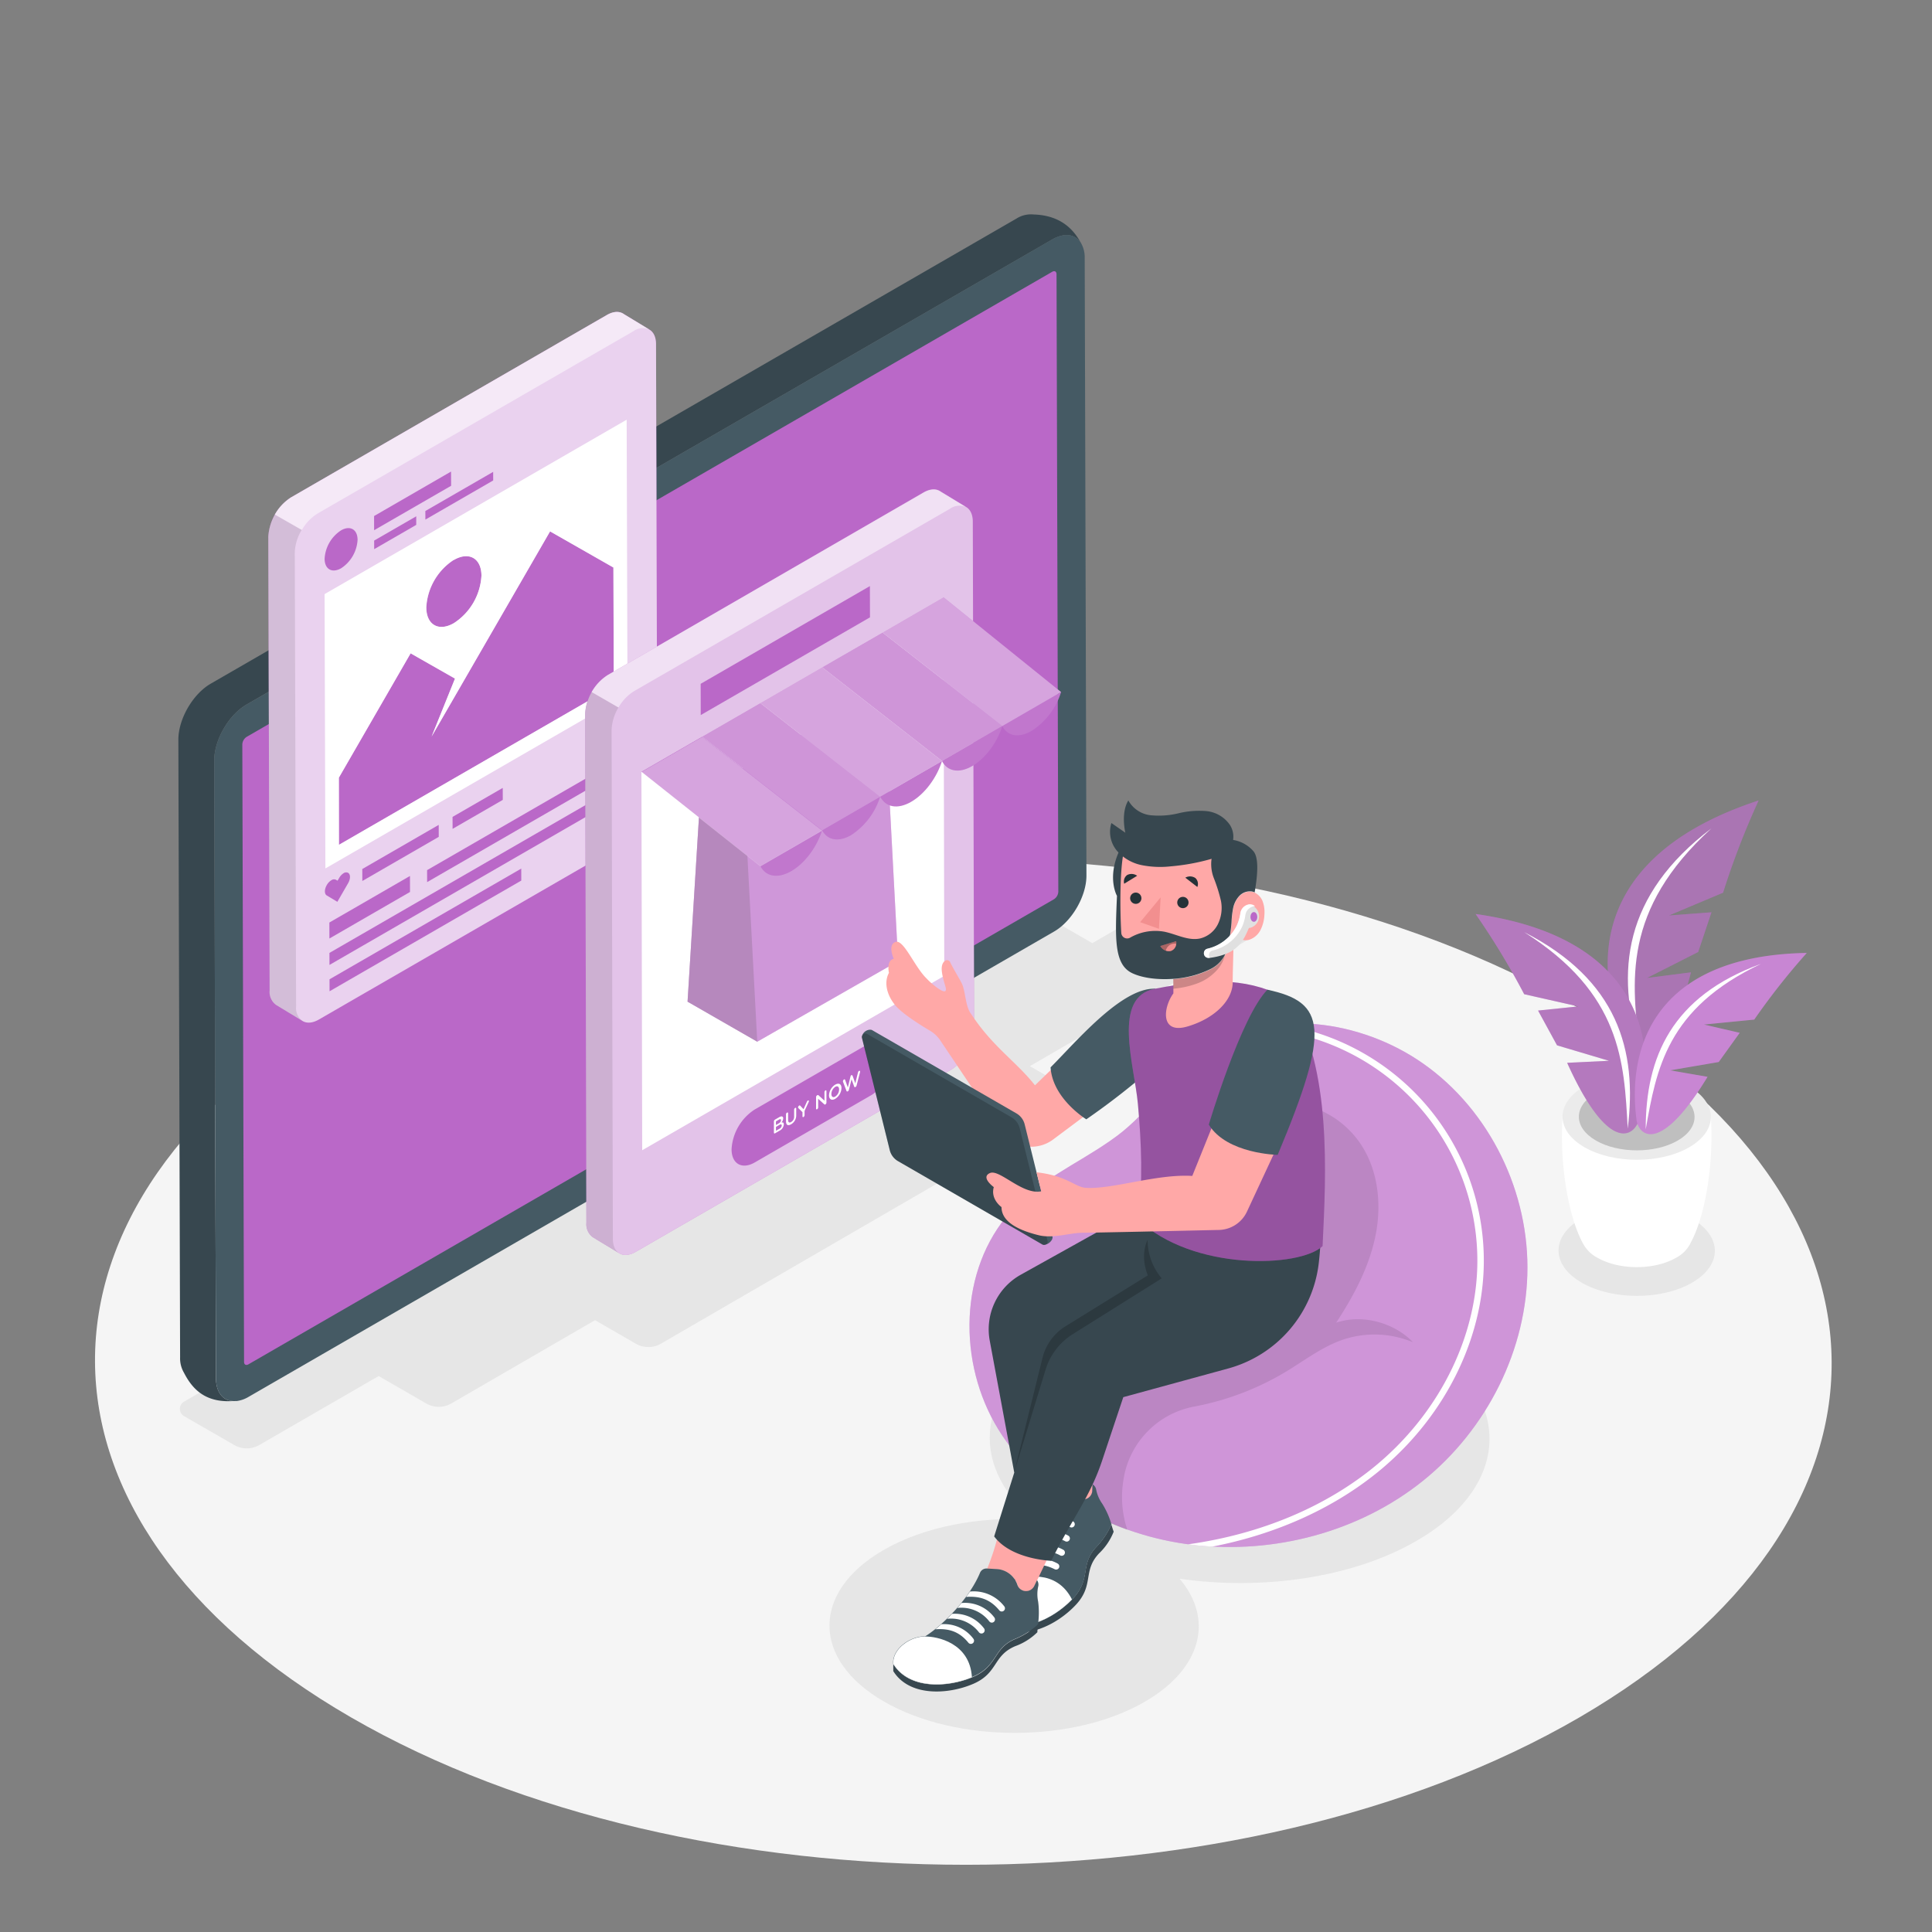 <svg xmlns="http://www.w3.org/2000/svg" viewBox="0 0 500 500"><rect x="0" y="0" width="500" height="500" fill="#808080" stroke="none"/><g id="freepik--Floor--inject-356"><path d="M407.7,260.39c-88.05-50.83-230.34-50.83-317.81,0s-87,133.26,1,184.09,230.34,50.84,317.82,0S495.75,311.23,407.7,260.39Z" style="fill:#f5f5f5"></path></g><g id="freepik--Shadows--inject-356"><path d="M437.83,315.37c-7.92-4.57-20.73-4.57-28.6,0s-7.84,12,.09,16.57,20.73,4.58,28.61,0S445.76,320,437.83,315.37Z" style="fill:#e6e6e6"></path><path d="M322.37,239.84l-12.95-7.48a6.47,6.47,0,0,0-6.48,0L282.7,244.09l-11.53-6.66a6.47,6.47,0,0,0-6.48,0L47.62,362.75a2.17,2.17,0,0,0,0,3.74l13,7.48a6.47,6.47,0,0,0,6.48,0L98,356.12l12.31,7.1a6.47,6.47,0,0,0,6.48,0L154,341.66l10.55,6.09a6.49,6.49,0,0,0,6.48,0L277.53,286a2.16,2.16,0,0,0,0-3.74l-11-6.34,55.82-32.35A2.16,2.16,0,0,0,322.37,239.84Z" style="fill:#e6e6e6"></path><path d="M366.39,345.75c-25.34-14.63-66.29-14.63-91.46,0-22.25,12.92-24.72,32.94-7.52,47.52-13.88-.86-28.26,1.78-38.86,7.94-18.6,10.82-18.5,28.34.22,39.15s49,10.82,67.59,0c14.8-8.6,17.75-21.45,8.91-31.79,21.33,3.09,44.81-.19,61.42-9.85C391.86,384.09,391.73,360.38,366.39,345.75Z" style="fill:#e6e6e6"></path></g><g id="freepik--Plant--inject-356"><path d="M442.77,289l-19.19.56L404.39,289c-.83,13,1.7,26.17,5.19,32.62h0a8.79,8.79,0,0,0,3.8,3.86c5.66,3.27,14.81,3.27,20.44,0a8.55,8.55,0,0,0,3.8-4C441.09,315.07,443.59,301.94,442.77,289Z" style="fill:#fff"></path><path d="M437.1,281.18c7.52,4.34,7.56,11.38.09,15.72s-19.62,4.34-27.14,0-7.56-11.38-.09-15.72S429.58,276.84,437.1,281.18Z" style="fill:#ebebeb"></path><path d="M434.13,282.91c5.86,3.39,5.9,8.88.07,12.26s-15.31,3.39-21.17,0-5.9-8.87-.07-12.26S428.26,279.52,434.13,282.91Z" style="fill:#e0e0e0"></path><g style="opacity:0.15"><path d="M434.13,282.91c5.86,3.39,5.9,8.88.07,12.26s-15.31,3.39-21.17,0-5.9-8.87-.07-12.26S428.26,279.52,434.13,282.91Z"></path></g><path d="M455.13,207.16c-43.25,14.16-43.64,43.09-33.89,63.69,2.46,4.17,9.9,6.41,16.38-19.21l-11.36,1.45,13.23-6.71,3.44-10.28-11,.82,14-5.89A207,207,0,0,1,455.13,207.16Z" style="fill:#BA68C8"></path><path d="M455.13,207.16c-43.25,14.16-43.64,43.09-33.89,63.69,2.46,4.17,9.9,6.41,16.38-19.21l-11.36,1.45,13.23-6.71,3.44-10.28-11,.82,14-5.89A207,207,0,0,1,455.13,207.16Z" style="opacity:0.2"></path><path d="M455.13,207.16c-43.25,14.16-43.64,43.09-33.89,63.69,2.46,4.17,9.9,6.41,16.38-19.21l-11.36,1.45,13.23-6.71,3.44-10.28-11,.82,14-5.89A207,207,0,0,1,455.13,207.16Z" style="fill:#fff;opacity:0.2"></path><path d="M442.9,214.39c-22.81,17.31-24.87,37.15-18.42,57.87C422.2,254,419.73,235.57,442.9,214.39Z" style="fill:#fff"></path><path d="M381.88,236.54c42.63,6,47.8,32.88,42.14,53.69-1.59,4.29-8.15,7.62-18.44-15.17l10.82-.53-13.44-4-4.91-9,10.41-1.07-14-3.16A196.31,196.31,0,0,0,381.88,236.54Z" style="fill:#BA68C8"></path><path d="M381.88,236.54c42.63,6,47.8,32.88,42.14,53.69-1.59,4.29-8.15,7.62-18.44-15.17l10.82-.53-13.44-4-4.91-9,10.41-1.07-14-3.16A196.31,196.31,0,0,0,381.88,236.54Z" style="fill:#fff;opacity:0.2"></path><path d="M381.88,236.54c42.63,6,47.8,32.88,42.14,53.69-1.59,4.29-8.15,7.62-18.44-15.17l10.82-.53-13.44-4-4.91-9,10.41-1.07-14-3.16A196.31,196.31,0,0,0,381.88,236.54Z" style="opacity:0.1"></path><path d="M394.48,241.25c24.11,12.33,29.32,30.47,26.77,50.83C420.34,274.72,419.57,257.13,394.48,241.25Z" style="fill:#fff"></path><path d="M467.6,246.62c-39.09.64-46.76,24.28-44,43.67,1,4,6.5,7.77,18.32-11.61L432.24,277l12.57-2.15,5.43-7.56L441,265.15l13-1.28A178.16,178.16,0,0,1,467.6,246.62Z" style="fill:#BA68C8"></path><path d="M455.73,249.45c-23.12,8.41-29.85,24.18-29.82,42.82C428.67,276.72,431.33,261,455.73,249.45Z" style="fill:#fff"></path><path d="M467.6,246.62c-39.09.64-46.76,24.28-44,43.67,1,4,6.5,7.77,18.32-11.61L432.24,277l12.57-2.15,5.43-7.56L441,265.15l13-1.28A178.16,178.16,0,0,1,467.6,246.62Z" style="fill:#fff;opacity:0.2"></path></g><g id="freepik--Device--inject-356"><path d="M61.22,362.56h0l-.07,0Z" style="fill:#37474f"></path><path d="M55.89,356.66l-.45-159.82c0-5.33,3.73-11.82,8.37-14.5L272.29,62c3.21-1.85,6-1.39,7.43.85h0c-2.08-3.85-5.59-7.14-12.2-7.34h0a7,7,0,0,0-4.5,1.08L54.53,176.94c-4.64,2.68-8.38,9.17-8.37,14.5l.45,159.82a7.34,7.34,0,0,0,1,4c2.4,4.71,6,7.91,13.18,7.3C57.93,362.75,55.9,360.56,55.89,356.66Z" style="fill:#37474f"></path><path d="M280.72,66.77a7.39,7.39,0,0,0-1-3.95c-1.42-2.24-4.22-2.7-7.43-.85L63.81,182.34c-4.64,2.68-8.39,9.17-8.37,14.5l.45,159.82c0,3.9,2,6.09,5,5.93l.31,0,.07,0a8.08,8.08,0,0,0,3.09-1.1L272.8,241.08c4.63-2.67,8.38-9.16,8.37-14.49Z" style="fill:#455a64"></path><path d="M272.31,70.34c.62-.36,1.12-.08,1.12.64l.46,159.81a2.45,2.45,0,0,1-1.12,1.93L64.29,353.09c-.62.36-1.13.07-1.13-.63l-.45-159.82a2.48,2.48,0,0,1,1.12-1.94Z" style="fill:#BA68C8"></path></g><g id="freepik--screen-1--inject-356"><path d="M169.78,89.07c0-1.89-.68-3.2-1.77-3.8h0l-6.57-4h0c-1.09-.78-2.66-.76-4.41.26L75.31,128.73a13,13,0,0,0-5.87,10.17l.34,117.43a4.15,4.15,0,0,0,1.67,3.75h0l6.88,4.17h0c1.07.63,2.56.55,4.2-.4l81.72-47.18a12.92,12.92,0,0,0,5.86-10.16Z" style="fill:#BA68C8"></path><path d="M169.78,89.07c0-1.89-.68-3.2-1.77-3.8h0l-6.57-4h0c-1.09-.78-2.66-.76-4.41.26L75.31,128.73a13,13,0,0,0-5.87,10.17l.34,117.43a4.15,4.15,0,0,0,1.67,3.75h0l6.88,4.17h0c1.07.63,2.56.55,4.2-.4l81.72-47.18a12.92,12.92,0,0,0,5.86-10.16Z" style="fill:#fff;opacity:0.7"></path><path d="M88.26,137.26c2.35-1.36,4.27-.26,4.28,2.44a9.41,9.41,0,0,1-4.25,7.36c-2.36,1.35-4.27.26-4.28-2.44A9.38,9.38,0,0,1,88.26,137.26Z" style="fill:#BA68C8"></path><polygon points="116.73 122.04 116.75 125.72 96.82 137.22 96.81 133.55 116.73 122.04" style="fill:#BA68C8"></polygon><polygon points="107.72 133.62 107.72 135.84 96.84 142.12 96.83 139.9 107.72 133.62" style="fill:#BA68C8"></polygon><polygon points="127.63 122.12 127.64 124.34 110.09 134.47 110.08 132.25 127.63 122.12" style="fill:#BA68C8"></polygon><path d="M88.9,226a1.17,1.17,0,0,1,1.18-.12c.66.37.66,1.59,0,2.71l-.42.73-2.35,4.07L85,232l-.42-.25c-.66-.37-.66-1.58,0-2.71a3.37,3.37,0,0,1,1.18-1.24,1.19,1.19,0,0,1,1.18-.12l.42.24.43-.73A3.43,3.43,0,0,1,88.9,226Z" style="fill:#BA68C8"></path><path d="M117.45,144.9c3.93-2.27,7.13-.44,7.15,4.07a15.65,15.65,0,0,1-7.11,12.3c-3.93,2.27-7.12.44-7.14-4.08A15.67,15.67,0,0,1,117.45,144.9Z" style="fill:#BA68C8"></path><polygon points="142.36 137.52 158.76 146.87 158.85 177.6 87.74 218.65 87.69 201.27 106.27 169.09 117.76 175.63 111.71 190.61 119.71 176.75 142.36 137.52" style="fill:#BA68C8"></polygon><path d="M84,153.76l78.18-45.14.21,71L84.21,224.75Zm74.84,23.84-.09-30.73-16.4-9.35-22.65,39.23-8,13.86,6.05-15-11.49-6.54L87.69,201.27l0,17.38,71.11-41.05m-41.4-32.7a15.67,15.67,0,0,0-7.1,12.29c0,4.52,3.21,6.35,7.14,4.08A15.65,15.65,0,0,0,124.6,149c0-4.51-3.22-6.34-7.15-4.07" style="fill:#fff"></path><path d="M161.44,81.29h0c-1.09-.78-2.66-.76-4.41.26L75.31,128.73a12.16,12.16,0,0,0-4.18,4.43l7,4a11.9,11.9,0,0,1,4.08-4.27l81.71-47.17a4.19,4.19,0,0,1,4.14-.44h0Z" style="fill:#fff;opacity:0.5"></path><path d="M69.44,138.9l.34,117.43a4.15,4.15,0,0,0,1.67,3.75h0l6.88,4.17h0a4.12,4.12,0,0,1-1.7-3.77l-.34-117.43a12,12,0,0,1,1.79-5.9l-7-4A12,12,0,0,0,69.44,138.9Z" style="opacity:0.1"></path><polygon points="160.16 196.54 160.16 199.64 110.54 228.29 110.53 225.19 160.16 196.54" style="fill:#BA68C8"></polygon><polygon points="130.11 203.91 130.12 207.01 117.13 214.51 117.12 211.41 130.11 203.91" style="fill:#BA68C8"></polygon><polygon points="134.9 224.79 134.91 227.89 85.29 256.54 85.28 253.44 134.9 224.79" style="fill:#BA68C8"></polygon><polygon points="160.18 203.36 160.18 206.47 85.27 249.72 85.26 246.61 160.18 203.36" style="fill:#BA68C8"></polygon><polygon points="113.54 213.48 113.55 216.58 93.77 228 93.76 224.9 113.54 213.48" style="fill:#BA68C8"></polygon><polygon points="106.1 226.7 106.11 230.84 85.25 242.89 85.24 238.75 106.1 226.7" style="fill:#BA68C8"></polygon></g><g id="freepik--screen-2--inject-356"><path d="M251.76,135c0-1.89-.68-3.21-1.77-3.81h0l-6.57-4h0c-1.08-.78-2.66-.76-4.41.25L157.3,174.69a12.92,12.92,0,0,0-5.87,10.17l.33,131.59a4.17,4.17,0,0,0,1.67,3.75h0l6.88,4.17h0c1.07.64,2.56.56,4.21-.39l81.71-47.18a13,13,0,0,0,5.87-10.16Z" style="fill:#BA68C8"></path><path d="M251.76,135c0-1.89-.68-3.21-1.77-3.81h0l-6.57-4h0c-1.08-.78-2.66-.76-4.41.25L157.3,174.69a12.92,12.92,0,0,0-5.87,10.17l.33,131.59a4.17,4.17,0,0,0,1.67,3.75h0l6.88,4.17h0c1.07.64,2.56.56,4.21-.39l81.71-47.18a13,13,0,0,0,5.87-10.16Z" style="fill:#fff;opacity:0.6"></path><polygon points="225.13 151.68 225.15 159.77 181.35 185.06 181.33 176.97 225.13 151.68" style="fill:#BA68C8"></polygon><path d="M243.42,127.25h0c-1.08-.78-2.66-.76-4.41.25L157.3,174.69a12,12,0,0,0-4.18,4.42l6.94,4a11.84,11.84,0,0,1,4.09-4.27l81.71-47.18a4.22,4.22,0,0,1,4.13-.44h0Z" style="fill:#fff;opacity:0.5"></path><path d="M151.43,184.86l.33,131.59a4.17,4.17,0,0,0,1.67,3.75h0l6.88,4.17h0c-1.05-.61-1.7-1.91-1.7-3.76L158.28,189a12,12,0,0,1,1.78-5.9l-6.94-4A11.86,11.86,0,0,0,151.43,184.86Z" style="opacity:0.1"></path><polygon points="244.18 154.57 166 199.71 166.2 297.68 244.38 252.55 244.18 154.57" style="fill:#fff"></polygon><path d="M225.6,269.65c3.3-1.9,6-.37,6,3.41a13.09,13.09,0,0,1-6,10.3l-30.27,17.48c-3.29,1.9-6,.38-6-3.41a13.13,13.13,0,0,1,6-10.3Z" style="fill:#BA68C8"></path><path d="M202.24,290.5c.36-.07.61,0,.61.51h0a2,2,0,0,1-1.14,1.63l-1.15.67c-.15.08-.27,0-.27-.16v-2.92a.61.61,0,0,1,.27-.47l1.11-.64q.54-.3.81-.15a.49.49,0,0,1,.21.47h0A1.62,1.62,0,0,1,202.24,290.5Zm.07.76h0c0-.3-.21-.36-.63-.12l-.86.5v1l.9-.52a1,1,0,0,0,.59-.83m-1.5-1.09v.95l.74-.43a1,1,0,0,0,.58-.82h0c0-.28-.2-.34-.55-.14l-.78.45" style="fill:#fff"></path><path d="M205.79,286.72c.15-.08.26,0,.27.16v1.73a2.63,2.63,0,0,1-1.32,2.35c-.81.46-1.32.23-1.32-.8V288.4a.53.53,0,0,1,.27-.46c.15-.09.27,0,.27.15v1.73c0,.66.3.84.78.56a1.57,1.57,0,0,0,.78-1.43v-1.76A.59.59,0,0,1,205.79,286.72Z" style="fill:#fff"></path><path d="M209.07,284.82c.16-.09.27,0,.27.15a.59.59,0,0,1-.07.26l-1.05,2.27v1.11a.61.61,0,0,1-.27.47c-.15.08-.27,0-.27-.16v-1.09l-1.07-1.06a.3.3,0,0,1-.07-.18.58.58,0,0,1,.28-.46.18.18,0,0,1,.26,0l.87.93.87-1.93A.69.69,0,0,1,209.07,284.82Z" style="fill:#fff"></path><path d="M213.61,282.2c.15-.08.27,0,.27.15v3a.56.56,0,0,1-.26.46l0,0a.21.21,0,0,1-.28,0l-1.6-1.44v2.24a.57.57,0,0,1-.27.46c-.15.09-.27,0-.27-.15v-3a.59.59,0,0,1,.28-.47l.05,0a.23.23,0,0,1,.29,0l1.55,1.41v-2.18A.61.61,0,0,1,213.61,282.2Z" style="fill:#fff"></path><path d="M216.16,280.7c1-.55,1.61-.1,1.61.89a3.43,3.43,0,0,1-1.61,2.78c-.94.55-1.61.1-1.61-.89A3.46,3.46,0,0,1,216.16,280.7Zm1,1.24h0c0-.69-.44-1-1-.66a2.3,2.3,0,0,0-1,1.86h0c0,.68.43,1,1,.65a2.25,2.25,0,0,0,1-1.85" style="fill:#fff"></path><path d="M220.37,278.29c.14-.08.23,0,.27.09l.71,2,.7-2.85a.66.66,0,0,1,.26-.38c.15-.09.28,0,.28.14a1,1,0,0,1,0,.15l-.9,3.46a.66.66,0,0,1-.28.42l-.06,0a.17.17,0,0,1-.28-.1l-.69-1.91-.68,2.71a.69.69,0,0,1-.28.42l-.06,0a.17.17,0,0,1-.28-.09l-.92-2.42s0-.06,0-.11a.62.62,0,0,1,.27-.46c.14-.08.24,0,.27.07l.72,2,.69-2.83a.67.67,0,0,1,.27-.41Z" style="fill:#fff"></path><polygon points="229.36 190.87 217.74 184.22 181.29 205.06 177.94 259.23 195.98 269.59 232.43 248.75 229.36 190.87" style="fill:#BA68C8"></polygon><polygon points="181.29 205.06 177.94 259.23 195.98 269.59 192.91 211.71 181.29 205.06" style="opacity:0.2"></polygon><polygon points="229.36 190.87 217.74 184.22 181.29 205.06 177.94 259.23 195.98 269.59 232.43 248.75 229.36 190.87" style="fill:#fff;opacity:0.31"></polygon><path d="M196.77,224.11l16-9.24c-1.36,4.3-4.42,8.52-8,10.58S198.15,226.83,196.77,224.11Z" style="fill:#BA68C8"></path><path d="M212.77,214.86l15-8.68a18.25,18.25,0,0,1-7.5,9.94C217,218.05,214.07,217.41,212.77,214.86Z" style="fill:#BA68C8"></path><path d="M227.8,206.17l16-9.24c-1.36,4.3-4.42,8.52-8,10.58S229.18,208.88,227.8,206.17Z" style="fill:#BA68C8"></path><path d="M243.77,196.93l15.62-9c-1.32,4.2-4.31,8.32-7.79,10.33S245.12,199.59,243.77,196.93Z" style="fill:#BA68C8"></path><path d="M259.39,187.9l15.21-8.78a18.36,18.36,0,0,1-7.58,10C263.62,191.13,260.71,190.48,259.39,187.9Z" style="fill:#BA68C8"></path><g style="opacity:0.1"><path d="M196.77,224.11l16-9.24c-1.36,4.3-4.42,8.52-8,10.58S198.15,226.83,196.77,224.11Z" style="fill:#fff"></path><path d="M212.77,214.86l15-8.68a18.25,18.25,0,0,1-7.5,9.94C217,218.05,214.07,217.41,212.77,214.86Z" style="fill:#fff"></path><path d="M227.8,206.17l16-9.24c-1.36,4.3-4.42,8.52-8,10.58S229.18,208.88,227.8,206.17Z" style="fill:#fff"></path><path d="M243.77,196.93l15.62-9c-1.32,4.2-4.31,8.32-7.79,10.33S245.12,199.59,243.77,196.93Z" style="fill:#fff"></path><path d="M259.39,187.9l15.21-8.78a18.36,18.36,0,0,1-7.58,10C263.62,191.13,260.71,190.48,259.39,187.9Z" style="fill:#fff"></path></g><polygon points="166 199.71 196.77 224.13 212.77 214.87 181.73 190.63 166 199.71" style="fill:#BA68C8"></polygon><polygon points="196.77 181.95 227.79 206.18 243.79 196.94 212.78 172.7 196.77 181.95" style="fill:#BA68C8"></polygon><polygon points="181.73 190.63 212.77 214.87 227.79 206.18 196.77 181.95 181.73 190.63" style="fill:#BA68C8"></polygon><polygon points="228.4 163.69 212.78 172.7 243.79 196.94 259.39 187.91 228.4 163.69" style="fill:#BA68C8"></polygon><polygon points="274.61 179.11 244.18 154.57 228.4 163.69 259.39 187.91 274.61 179.11" style="fill:#BA68C8"></polygon><polygon points="166 199.81 196.78 224.22 212.78 214.97 181.74 190.72 166 199.81" style="fill:#fff;opacity:0.4"></polygon><polygon points="196.77 181.95 227.79 206.18 243.79 196.94 212.78 172.7 196.77 181.95" style="fill:#fff;opacity:0.4"></polygon><polygon points="181.73 190.63 212.77 214.87 227.79 206.18 196.77 181.95 181.73 190.63" style="fill:#fff;opacity:0.3"></polygon><polygon points="228.4 163.69 212.78 172.7 243.79 196.94 259.39 187.91 228.4 163.69" style="fill:#fff;opacity:0.3"></polygon><polygon points="274.61 179.11 244.18 154.57 228.4 163.69 259.39 187.91 274.61 179.11" style="fill:#fff;opacity:0.4"></polygon></g><g id="freepik--Character--inject-356"><path d="M287.17,295.34c-8.64,6-18.37,10.15-25.59,18.2-13.48,15-13.8,39.2-3.21,56.39s30.28,27.52,50.32,29.88c21,2.48,43.11-3.33,59.61-16.61s27-34,27-55.2-10.86-42.27-28.6-53.84c-16.18-10.55-39.44-13.56-55.68-1.49-8.21,6.11-13.68,15.12-21.87,21.25C288.5,294.4,287.84,294.88,287.17,295.34Z" style="fill:#BA68C8"></path><path d="M287.17,295.34c-8.64,6-18.37,10.15-25.59,18.2-13.48,15-13.8,39.2-3.21,56.39s30.28,27.52,50.32,29.88c21,2.48,43.11-3.33,59.61-16.61s27-34,27-55.2-10.86-42.27-28.6-53.84c-16.18-10.55-39.44-13.56-55.68-1.49-8.21,6.11-13.68,15.12-21.87,21.25C288.5,294.4,287.84,294.88,287.17,295.34Z" style="fill:#fff;opacity:0.3"></path><path d="M384,325.1a61.8,61.8,0,0,0-52.74-60,44.39,44.39,0,0,0-6,1,60.28,60.28,0,0,1,57.07,59.05c.38,19.71-9.26,39.8-25.8,53.74-13,10.93-30.17,18.17-49.1,20.78l1.21.16c1.71.2,3.41.34,5.13.43,16.81-3.26,32-10.19,43.81-20.12C374.54,365.86,384.4,345.29,384,325.1Z" style="fill:#fff"></path><path d="M290.69,383.39l.06-.43A22.73,22.73,0,0,1,309.18,364,71.88,71.88,0,0,0,332.79,355c5.16-3.12,10-6.94,15.82-8.63a25.82,25.82,0,0,1,17.06,1c-4.87-5.11-13.21-7.36-19.87-5.05,4.61-7.06,8.67-14.66,10.26-22.95s.46-17.37-4.53-24.16a24.32,24.32,0,0,0-37.54-2c-4.95,5.41-7.74,13-11,19.6-2.33,4.72-4.74,9.55-8.59,13.14-5.8,5.43-14.15,7.39-20.16,12.58-6.82,5.89-9.77,15.3-9.8,24.31a71.84,71.84,0,0,0,2.64,18,68.27,68.27,0,0,0,24.68,15.08A26.63,26.63,0,0,1,290.69,383.39Z" style="opacity:0.1"></path><path d="M268.66,376.8a60.18,60.18,0,0,1,1,9.83l2.34-.87a6,6,0,0,1,6.48,1.47l.12.12a2.35,2.35,0,0,0,3.24.15h0a2.35,2.35,0,0,0,.8-1.7l.32-9.93Z" style="fill:#ffa8a7"></path><path d="M277.67,413.71c-4.84,5.18-13.76,9.71-20.24,5.29l.73,1.65c6.48,4.42,15.39-.11,20.24-5.29s1.7-8.77,6.05-13.36a15.79,15.79,0,0,0,3.77-5.6c-.19-.49-.38-1.14-.61-1.88a19.93,19.93,0,0,1-3.88,5.83C279.37,404.94,282.51,408.53,277.67,413.71Z" style="fill:#37474f"></path><path d="M285.23,389.11a9.46,9.46,0,0,1-1.53-3.53,2,2,0,0,0-.95-1.44l-.06,1.66a2.34,2.34,0,0,1-4,1.55l-.12-.12a6,6,0,0,0-6.48-1.47l-2.37.89a1.8,1.8,0,0,0-1.18,1.74c.15,6.8-3,15.82-6.35,20.77-3.42,1.42-6.38,6.08-4.87,9.5l.15.34c6.48,4.42,15.4-.11,20.24-5.29s1.7-8.77,6.06-13.36a19.93,19.93,0,0,0,3.88-5.83A21.13,21.13,0,0,0,285.23,389.11Z" style="fill:#455a64"></path><path d="M275.75,398.91a.83.83,0,0,0,.77-1.46,9.46,9.46,0,0,0-9.31,0c-.14.53-.29,1.07-.46,1.6A9.11,9.11,0,0,1,275.75,398.91Z" style="fill:#fff"></path><path d="M277,395.24a.83.83,0,0,0,.76-1.47,10,10,0,0,0-9.68.08c-.1.55-.21,1.11-.34,1.67C270.52,394,273.36,393.43,277,395.24Z" style="fill:#fff"></path><path d="M274.45,402.57a.83.83,0,0,0,.76-1.47,9.45,9.45,0,0,0-9.11-.09c-.2.57-.42,1.14-.64,1.69A9.12,9.12,0,0,1,274.45,402.57Z" style="fill:#fff"></path><path d="M262.15,409.16c-3.42,1.42-6.38,6.08-4.87,9.5l.15.34c6.38,4.35,15.13,0,20-5.06C273.37,405.94,264.84,407.94,262.15,409.16Z" style="fill:#fff"></path><path d="M273,406.14a.83.83,0,0,0,.76-1.47,9.41,9.41,0,0,0-9.12-.08c-.29.63-.58,1.24-.89,1.82C266.59,404.92,269.43,404.33,273,406.14Z" style="fill:#fff"></path><path d="M258.48,396.55a60.58,60.58,0,0,1-3,9.42l2.49.14a6,6,0,0,1,5.33,4l.06.16a2.35,2.35,0,0,0,2.91,1.44h0a2.35,2.35,0,0,0,1.42-1.22l4.29-9Z" style="fill:#ffa8a7"></path><path d="M251.83,434c-6.53,2.79-16.51,3.33-20.65-3.33v1.81c4.14,6.65,14.12,6.11,20.65,3.32s5.09-7.33,10.93-9.78a15.73,15.73,0,0,0,5.71-3.6c0-.53.11-1.19.2-2a19.82,19.82,0,0,1-5.91,3.76C256.92,426.62,258.35,431.17,251.83,434Z" style="fill:#37474f"></path><path d="M268.67,414.49a9.33,9.33,0,0,1,0-3.84,2,2,0,0,0-.29-1.71l-.72,1.51a2.36,2.36,0,0,1-4.33-.22l-.06-.16a6,6,0,0,0-5.33-4l-2.53-.14a1.81,1.81,0,0,0-1.79,1.12c-2.6,6.27-9.14,13.25-14.19,16.44-3.7-.09-8.28,3-8.28,6.72v.37c4.14,6.66,14.12,6.12,20.65,3.33s5.09-7.33,10.93-9.78a19.82,19.82,0,0,0,5.91-3.76A21.49,21.49,0,0,0,268.67,414.49Z" style="fill:#455a64"></path><path d="M256.05,419.64a.82.82,0,0,0,1.15.11.83.83,0,0,0,.14-1.14,9.49,9.49,0,0,0-8.52-3.75c-.35.44-.7.86-1.07,1.28A9.12,9.12,0,0,1,256.05,419.64Z" style="fill:#fff"></path><path d="M258.62,416.76a.82.82,0,0,0,1.15.11.81.81,0,0,0,.14-1.14,9.94,9.94,0,0,0-8.89-3.84c-.31.47-.64.93-1,1.39C253.23,413.06,256.07,413.66,258.62,416.76Z" style="fill:#fff"></path><path d="M253.37,422.46a.83.83,0,0,0,1.16.1.82.82,0,0,0,.13-1.14,9.45,9.45,0,0,0-8.29-3.76c-.42.45-.85.87-1.27,1.29A9.1,9.1,0,0,1,253.37,422.46Z" style="fill:#fff"></path><path d="M239.46,423.53c-3.7-.09-8.28,3-8.28,6.72v.37c4.08,6.56,13.82,6.13,20.35,3.45C251,425.11,242.42,423.49,239.46,423.53Z" style="fill:#fff"></path><path d="M250.62,425.14a.83.83,0,0,0,1.16.11.82.82,0,0,0,.13-1.14,9.41,9.41,0,0,0-8.31-3.76c-.52.46-1,.9-1.55,1.31C245.23,421.44,248.08,422,250.62,425.14Z" style="fill:#fff"></path><path d="M296.79,311.72l-32.64,18.19a16.16,16.16,0,0,0-8,17.08l6.34,34.12-5.2,16.51c4.48,6,14.77,6.31,14.77,6.31,5.74-11.51,10-16.4,13.21-26.05s5.44-16.3,5.44-16.3l27.11-7.41a32.1,32.1,0,0,0,23.48-27.33c.47-4.1.49-6.89.49-6.89Z" style="fill:#37474f"></path><path d="M297,320.89a15.41,15.41,0,0,0,3.65,9.95l-23,14.42a16.55,16.55,0,0,0-7.05,9.19l-8.15,26.66,7.35-29.69a13.42,13.42,0,0,1,6-8.21l21.26-13.15C294.89,324.63,297,320.89,297,320.89Z" style="opacity:0.2"></path><path d="M272.42,276.45l-4.57,4.43c-4.69-6-11-10-16.5-18.44-1.59-2-1.42-6-2.5-8.06-.84-1.6-2.32-4-2.94-5.36a.89.89,0,0,0-1.31-.39c-1.57,1.13-.74,3.85.08,6.71,1,3.35-4.09-1.19-4.77-2-3.2-3-6-10.3-8.14-9.57s-.46,4.37-.46,4.37c-2,.43-1.25,3.64-1.25,3.64-1.19,2.1-.85,5.33,1.59,8.34,1.78,2.18,6.58,5.18,9.07,6.65a8.15,8.15,0,0,1,2.6,2.46L259,292.58a9.5,9.5,0,0,0,13.58,2.3l8.51-6.37Z" style="fill:#ffa8a7"></path><path d="M299,255.88c-8.68-.38-20.47,13.71-27.11,20.35.51,8.12,9.25,13.45,9.25,13.45a188.84,188.84,0,0,0,17.86-14Z" style="fill:#455a64"></path><path d="M342.28,322.49c-5.79,5.56-33.6,6.59-47.79-6.92,1.36-9.54.91-19.76,0-29.86s-6.81-27.77,4.46-29.83c15.06-2.94,24.9-2.71,35,3C344.66,276.74,343.19,303.53,342.28,322.49Z" style="fill:#BA68C8"></path><path d="M342.28,322.49c-5.79,5.56-33.6,6.59-47.79-6.92,1.36-9.54.91-19.76,0-29.86s-6.81-27.77,4.46-29.83c15.06-2.94,24.9-2.71,35,3C344.66,276.74,343.19,303.53,342.28,322.49Z" style="opacity:0.2"></path><path d="M272.39,320.08,265.19,291a4.56,4.56,0,0,0-2.13-2.85L225.71,266.6a.92.92,0,0,0-.44-.11h0a2.22,2.22,0,0,0-2.13,1.49h0a.87.87,0,0,0-.07.6l7.2,29.08a4.55,4.55,0,0,0,2.14,2.84l37.34,21.56a.87.87,0,0,0,.62.1h0a2.73,2.73,0,0,0,1.95-1.48s0-.05,0-.08l0,0h0A.93.93,0,0,0,272.39,320.08Z" style="fill:#455a64"></path><path d="M271.1,321.05,263.9,292a4.51,4.51,0,0,0-2.13-2.84l-37.35-21.57a.9.9,0,0,0-1.27.41.87.87,0,0,0-.07.6l7.2,29.08a4.55,4.55,0,0,0,2.14,2.84l37.34,21.56a.87.87,0,0,0,.62.1A.9.9,0,0,0,271.1,321.05Z" style="opacity:0.2"></path><path d="M314.47,289.68l-5.91,14.65c-9.31-.57-21,3.63-27.81,3.06-2.72-.37-4.85-3.15-12.5-4l1.22,4.92c-4.88,1-10.78-5.82-13.28-4.72s1,3.63,1,3.63c-.9,3.18,2,5.17,2,5.17,0,3.08,2.84,5.68,9.94,7.36,3.75.76,7.79-.72,11.26-.72,2.65,0,24.85-.49,35.06-.72a8.21,8.21,0,0,0,7.26-4.74l7.78-16.71Z" style="fill:#ffa8a7"></path><path d="M328,256.14c-6.88,7-15.16,34.91-15.16,34.91,4.65,7.6,17.82,7.83,17.82,7.83C344.32,266.3,343.19,259.37,328,256.14Z" style="fill:#455a64"></path><path d="M326.72,233.13a4.16,4.16,0,0,0-2-2.11,3.07,3.07,0,0,0-.6-.22,3.76,3.76,0,0,0-3.35,1.12,6.49,6.49,0,0,0-1.63,3.25,24.71,24.71,0,0,0-.41,3.65,42.43,42.43,0,0,1-1,6.45,8.19,8.19,0,0,1-4.17,5.45l-.14.08a25.44,25.44,0,0,1-9.75,2.59v3.7c-2.68,3.66-3.44,10.65,3.65,8.56s11.7-6.8,11.7-11.43c0-2,.09-4.47.14-6.72.07-3,.13-5.55.13-5.55a4,4,0,0,0,2.58,1.35,3.41,3.41,0,0,0,1.36-.07,5.09,5.09,0,0,0,3-2.58,9.58,9.58,0,0,0,1-4A8,8,0,0,0,326.72,233.13Z" style="fill:#ffa8a7"></path><path d="M324.42,220.34a8.76,8.76,0,0,0-5.57-3l-29.1,2.7c-3.36,7.11-.68,11.81-.68,11.81-.45,10.85-.83,17.74,3.94,20,2.6,1.24,6.55,1.77,10.63,1.47a25.44,25.44,0,0,0,9.75-2.59l.15-.08a8.21,8.21,0,0,0,4.17-5.48,43.3,43.3,0,0,0,1-6.42,24.71,24.71,0,0,1,.41-3.65,6.49,6.49,0,0,1,1.63-3.25,3.76,3.76,0,0,1,3.35-1.12,3.07,3.07,0,0,1,.6.22C325.53,226.21,325.77,222,324.42,220.34Z" style="fill:#37474f"></path><path d="M313.76,221.17a10,10,0,0,0,.38,6.09,41.8,41.8,0,0,1,1.85,5.92,9.61,9.61,0,0,1-.8,6,7,7,0,0,1-4.63,3.7c-3.13.66-6.18-1.16-9.32-1.77a13.08,13.08,0,0,0-8.76,1.55,1.52,1.52,0,0,1-2.29-1.21c-.37-6.24-.36-16,.56-20.62Z" style="fill:#ffa8a7"></path><path d="M291.24,215.51,287.63,213a7.62,7.62,0,0,0,1.38,7.12,11.52,11.52,0,0,0,6.38,3.76,24.42,24.42,0,0,0,7.49.34,55.22,55.22,0,0,0,10.83-2A8.77,8.77,0,0,0,318,220a5.64,5.64,0,0,0,.22-6.63,8.41,8.41,0,0,0-6-3.46,22.72,22.72,0,0,0-7.2.56,21.63,21.63,0,0,1-7.2.52,7.54,7.54,0,0,1-5.81-3.84C290,210.46,291.24,215.51,291.24,215.51Z" style="fill:#37474f"></path><polygon points="300.37 232.24 295.07 238.66 299.94 240.38 300.37 232.24" style="fill:#f28f8f"></polygon><path d="M304.39,243.57l-4.1,1.26a2.5,2.5,0,0,0,2.76,1.27A2.26,2.26,0,0,0,304.39,243.57Z" style="fill:#f28f8f"></path><path d="M304.39,243.57l-4.1,1.26a2.5,2.5,0,0,0,2.76,1.27A2.26,2.26,0,0,0,304.39,243.57Z" style="opacity:0.3"></path><path d="M301.71,246a2.21,2.21,0,0,0,1.34.08,2,2,0,0,0,1.33-1.85,2.48,2.48,0,0,0-1.58.29A2.45,2.45,0,0,0,301.71,246Z" style="fill:#f28f8f"></path><path d="M307.59,233.64a1.46,1.46,0,1,1-1.38-1.53A1.45,1.45,0,0,1,307.59,233.64Z" style="fill:#263238"></path><path d="M295.4,232.52A1.46,1.46,0,1,1,294,231,1.47,1.47,0,0,1,295.4,232.52Z" style="fill:#263238"></path><path d="M294.29,226.65l-3.35,2.06a2.09,2.09,0,0,1,.76-2.25A2.46,2.46,0,0,1,294.29,226.65Z" style="fill:#263238"></path><path d="M306.76,227.14l3.11,2.41a2.07,2.07,0,0,0-.51-2.32A2.48,2.48,0,0,0,306.76,227.14Z" style="fill:#263238"></path><path d="M315.35,250.6a9.27,9.27,0,0,0,1.69-3.52,8.08,8.08,0,0,1-3.51,3.64l-.14.08a25.44,25.44,0,0,1-9.75,2.59v2.49a24,24,0,0,0,5.76-1.21A13,13,0,0,0,315.35,250.6Z" style="opacity:0.2"></path><path d="M323.46,234.09a2.68,2.68,0,0,0-2.47,2.42,11.79,11.79,0,0,1-.91,3.07,11.23,11.23,0,0,1-7.6,6,1.18,1.18,0,0,0-.91,1.15,1.2,1.2,0,0,0,1.36,1.19c7.24-.92,8.78-4.24,10.29-7.78l.24,0a3.08,3.08,0,0,0,0-6Z" style="fill:#e0e0e0"></path><path d="M313.79,246a11.24,11.24,0,0,0,7.59-6,11.42,11.42,0,0,0,.91-3.07,2.7,2.7,0,0,1,2.48-2.42h.06a2.23,2.23,0,0,0-1.37-.49,2.68,2.68,0,0,0-2.47,2.42,11.79,11.79,0,0,1-.91,3.07,11.23,11.23,0,0,1-7.6,6,1.18,1.18,0,0,0-.91,1.15,1.2,1.2,0,0,0,1.36,1.19l.17,0a1.12,1.12,0,0,1-.22-.67A1.18,1.18,0,0,1,313.79,246Z" style="fill:#fff"></path><path d="M325.38,237.3c0,.7-.39,1.26-.88,1.26s-.88-.56-.88-1.26.39-1.26.88-1.26S325.38,236.6,325.38,237.3Z" style="fill:#BA68C8"></path></g></svg>